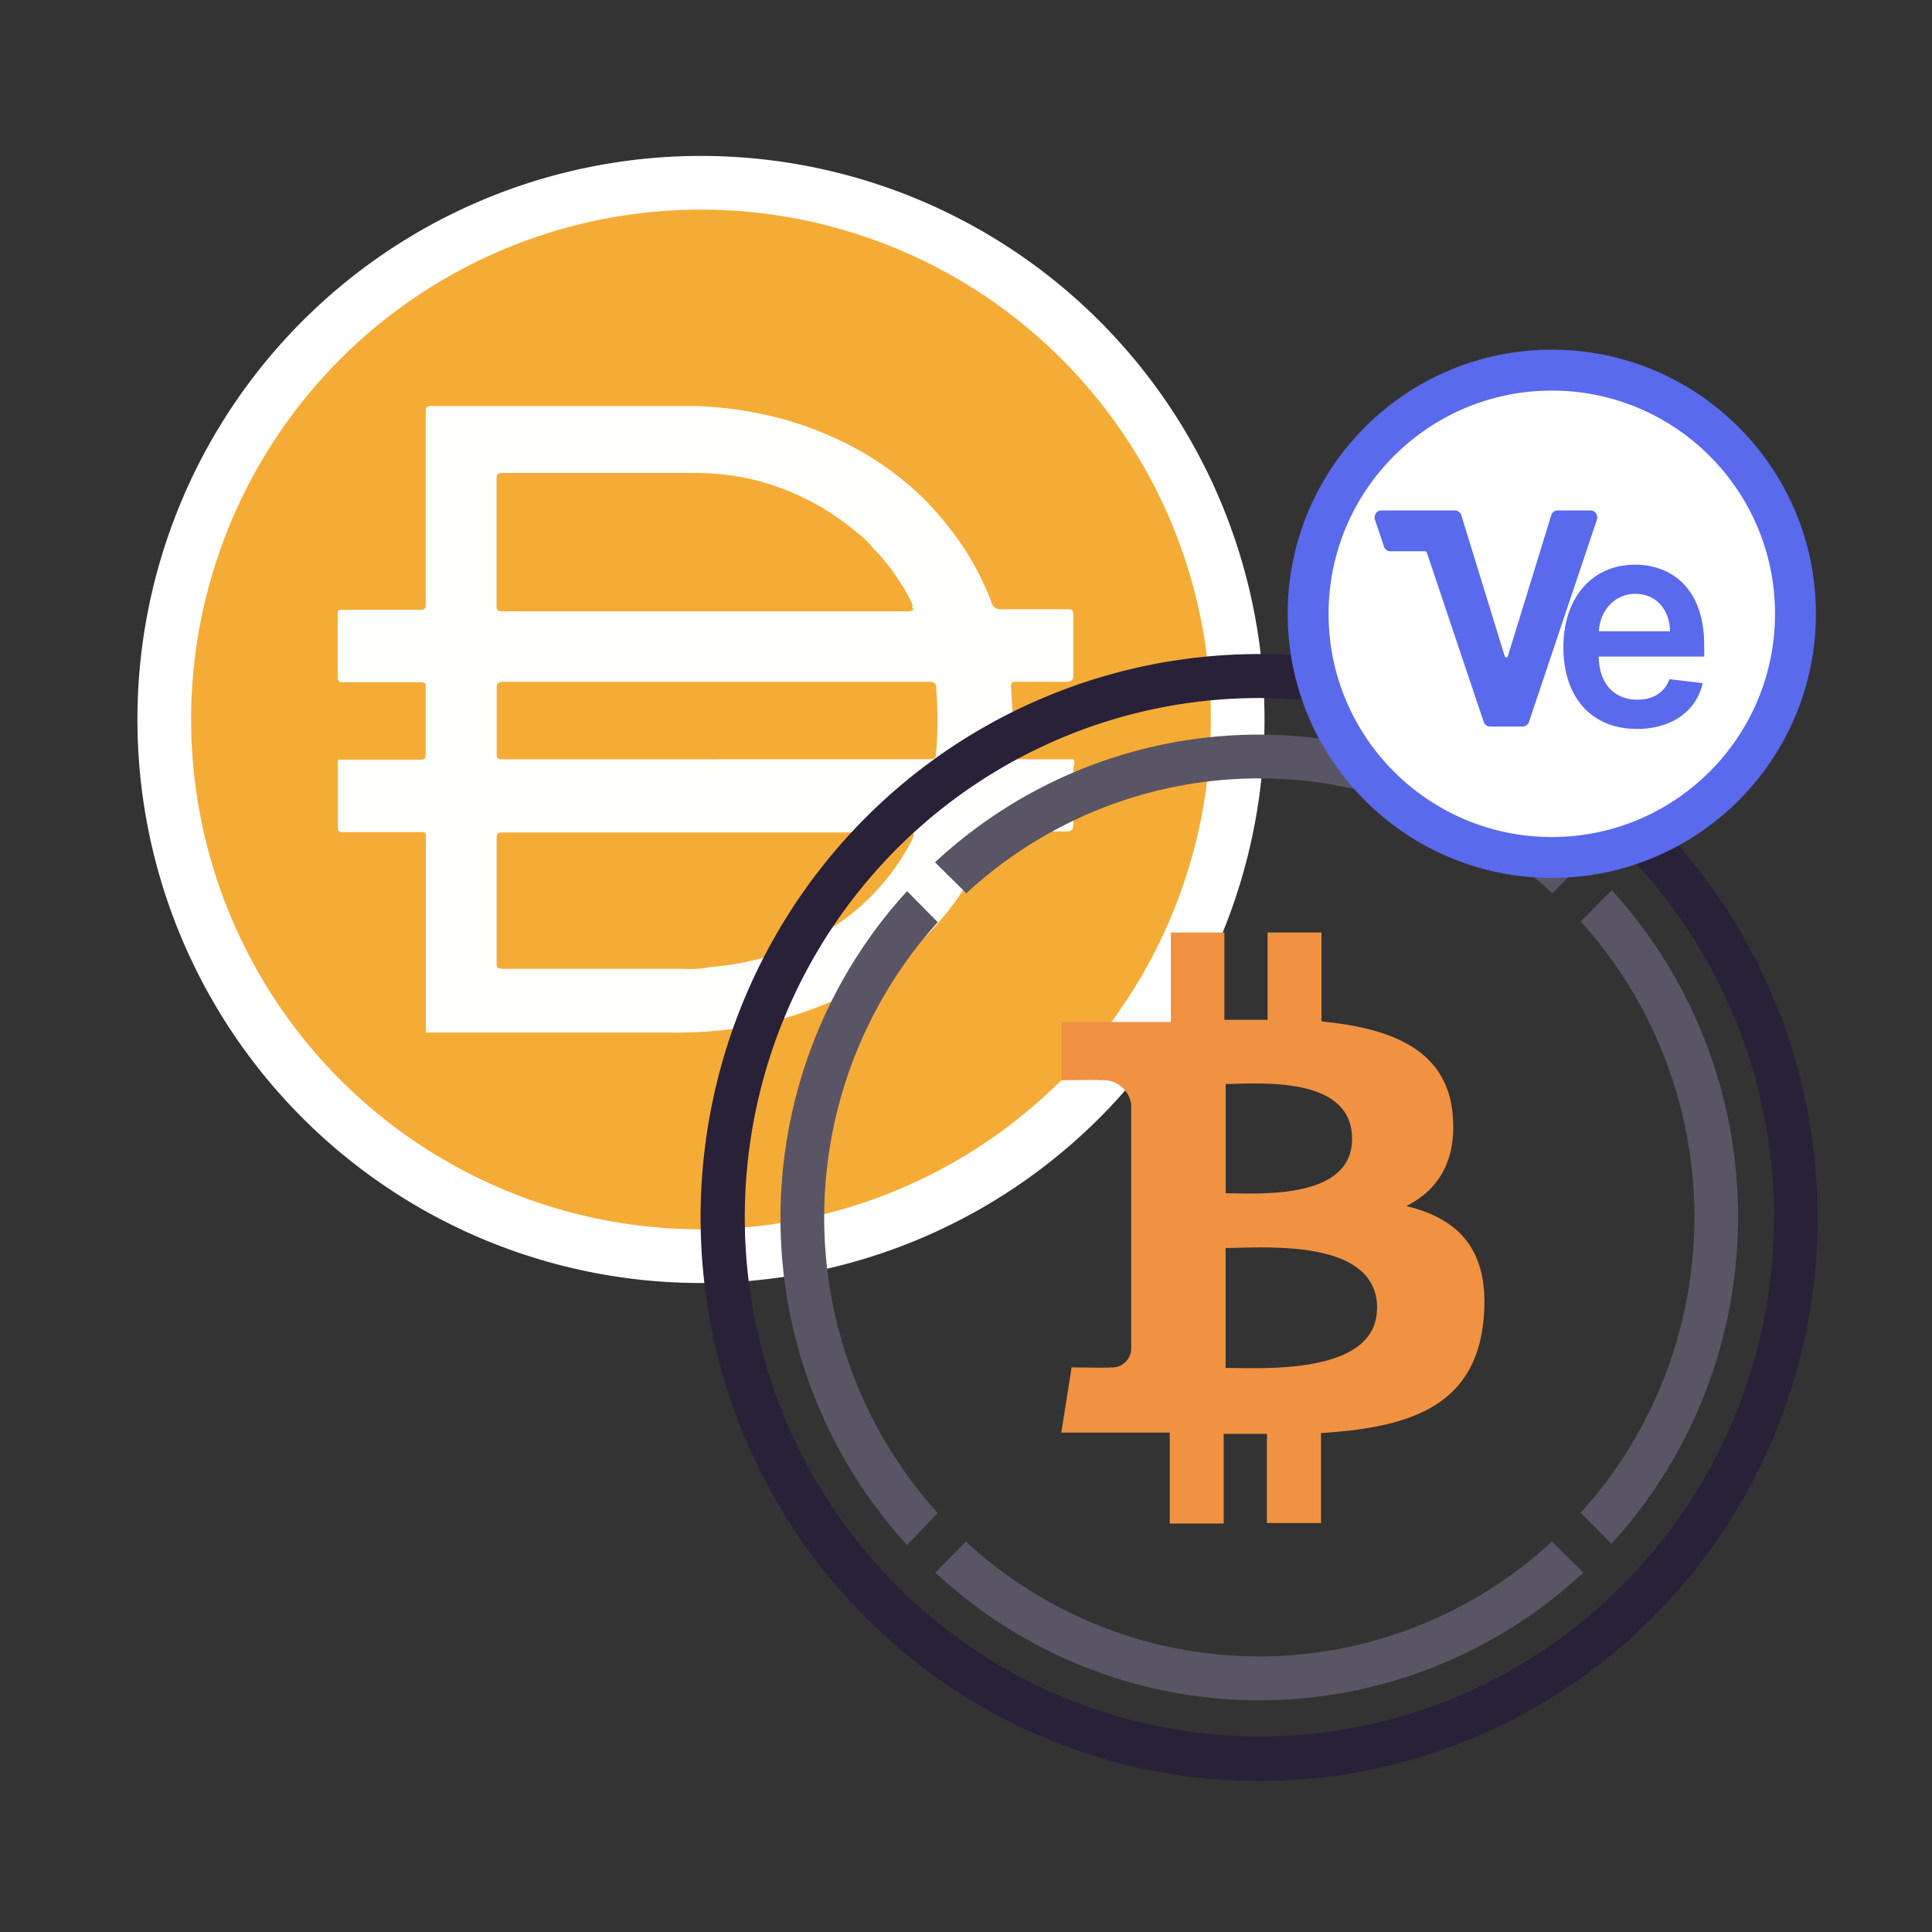 <svg xmlns="http://www.w3.org/2000/svg" width="24" height="24" fill="none">
  <rect width="100%" height="100%" fill="#333333" stroke="none"/>
  <g>
    <path fill="#F5AC37" stroke="#fff" stroke-width=".667"
      d="M8.626 2.271a6.667 6.667 0 110 13.333 6.667 6.667 0 010-13.333z" />
    <path fill="#FEFEFD"
      d="M8.88 9.431h2.66c.058 0 .084 0 .089-.074a5.07 5.07 0 000-.814c0-.052-.027-.074-.084-.074H6.253c-.066 0-.083.022-.083.083v.78c0 .1 0 .1.105.1h2.607-.001zm2.45-1.872a.086.086 0 000-.06 1.721 1.721 0 00-.157-.277 2.225 2.225 0 00-.323-.407 1.076 1.076 0 00-.202-.197 3.144 3.144 0 00-1.312-.665 3.258 3.258 0 00-.744-.078h-2.35c-.065 0-.074.026-.074.083v1.553c0 .065 0 .083.084.083H11.3s.044-.009.053-.035h-.022zm0 2.782a1.02 1.02 0 00-.222 0H6.256c-.065 0-.087 0-.087.088v1.518c0 .07 0 .088.087.088h2.24c.107.008.214 0 .32-.022a3.35 3.35 0 00.95-.21c.11-.039.217-.089.318-.149h.03a2.843 2.843 0 001.22-1.229s.03-.066-.002-.083h-.001zM5.29 12.822v-2.419c0-.057 0-.066-.07-.066h-.95c-.052 0-.073 0-.073-.07v-.83H5.21c.056 0 .078 0 .078-.075V8.54c0-.052 0-.065-.07-.065h-.95c-.052 0-.073 0-.073-.07v-.77c0-.048 0-.06.07-.06h.94c.066 0 .083 0 .083-.084V5.131c0-.07 0-.087.088-.087h3.28c.239.01.476.035.71.08a4.29 4.29 0 011.37.506c.28.165.539.365.77.595.172.18.329.375.467.582.138.21.252.435.342.67.01.06.07.102.13.091h.784c.1 0 .1 0 .105.097v.717c0 .07-.027.088-.097.088h-.604c-.06 0-.078 0-.074.08.024.265.024.533 0 .8 0 .073 0 .082.084.082h.69c.03.04 0 .08 0 .12a.886.886 0 010 .151v.53c0 .074-.021.096-.087.096h-.827a.11.11 0 00-.127.083 3.512 3.512 0 01-.92 1.34c-.148.133-.304.26-.467.375-.175.101-.345.206-.525.29-.33.148-.677.258-1.033.327-.337.06-.68.088-1.023.083H5.288v-.004h.002-.001z" />
  </g>
  <g>
    <path fill="#5A5564"
      d="M20.018 11.062l-.382.385a5.394 5.443 0 010 7.345l.382.385a5.938 5.991 0 000-8.123v.01-.002zm-8.013.034a5.393 5.442 0 017.28 0l.38-.384a5.938 5.991 0 00-8.05 0l.39.385h0zm-.356 7.7a5.394 5.443 0 010-7.34l-.381-.386a5.938 5.991 0 000 8.123l.38-.397h0zm7.63.354a5.393 5.442 0 01-7.28 0l-.38.385a5.937 5.99 0 008.05 0l-.39-.385h0z" />
    <path fill="#F09242"
      d="M18.046 13.842c-.075-.802-.761-1.07-1.63-1.153v-1.105h-.67v1.084h-.536v-1.084h-.665v1.112h-1.36v.724s.495-.009.487 0a.347.35 0 01.38.298v3.045a.235.237 0 01-.08.165.233.235 0 01-.173.058c.009.008-.487 0-.487 0l-.128.81h1.347v1.13h.67v-1.114h.537v1.108h.672v-1.118c1.133-.07 1.923-.35 2.02-1.42.08-.862-.32-1.247-.961-1.4.39-.195.63-.554.576-1.14h0zm-.94 2.406c0 .84-1.427.745-1.881.745v-1.49c.454 0 1.882-.132 1.882.745h-.001zm-.31-2.1c0 .768-1.191.675-1.57.675v-1.357c.379 0 1.57-.12 1.57.681z" />
    <path fill="#282138"
      d="M15.64 22.125a6.938 7 0 11.002-14 6.938 7 0 01-.002 14zm0-13.454a6.393 6.45 0 10.01 12.9 6.393 6.45 0 00-.01-12.9z" />
  </g>
  <g>
    <circle cx="19.277" cy="7.625" r="3.027" fill="#fff" stroke="#596AEC" stroke-width=".508" />
    <path fill="#596AEC"
      d="M19.348 6.341a.082.082 0 00-.078.06l-.539 1.75a.02.02 0 01-.039 0l-.539-1.75a.082.082 0 00-.078-.06h-.917c-.057 0-.096.059-.078.115l.113.335a.082.082 0 00.077.057h.434a.02.02 0 01.02.014l.707 2.106a.082.082 0 00.077.057h.408a.082.082 0 00.077-.057l.844-2.512c.018-.056-.021-.115-.078-.115h-.411zm.986 2.714c.438 0 .74-.225.817-.569l-.413-.049c-.06.168-.207.255-.398.255-.286 0-.476-.198-.48-.536h1.31v-.143c0-.694-.397-.998-.859-.998-.538 0-.89.415-.89 1.025 0 .62.347 1.015.913 1.015zm-.472-1.213c.013-.252.19-.465.455-.465.254 0 .426.196.428.465h-.883z" />
  </g>
</svg>